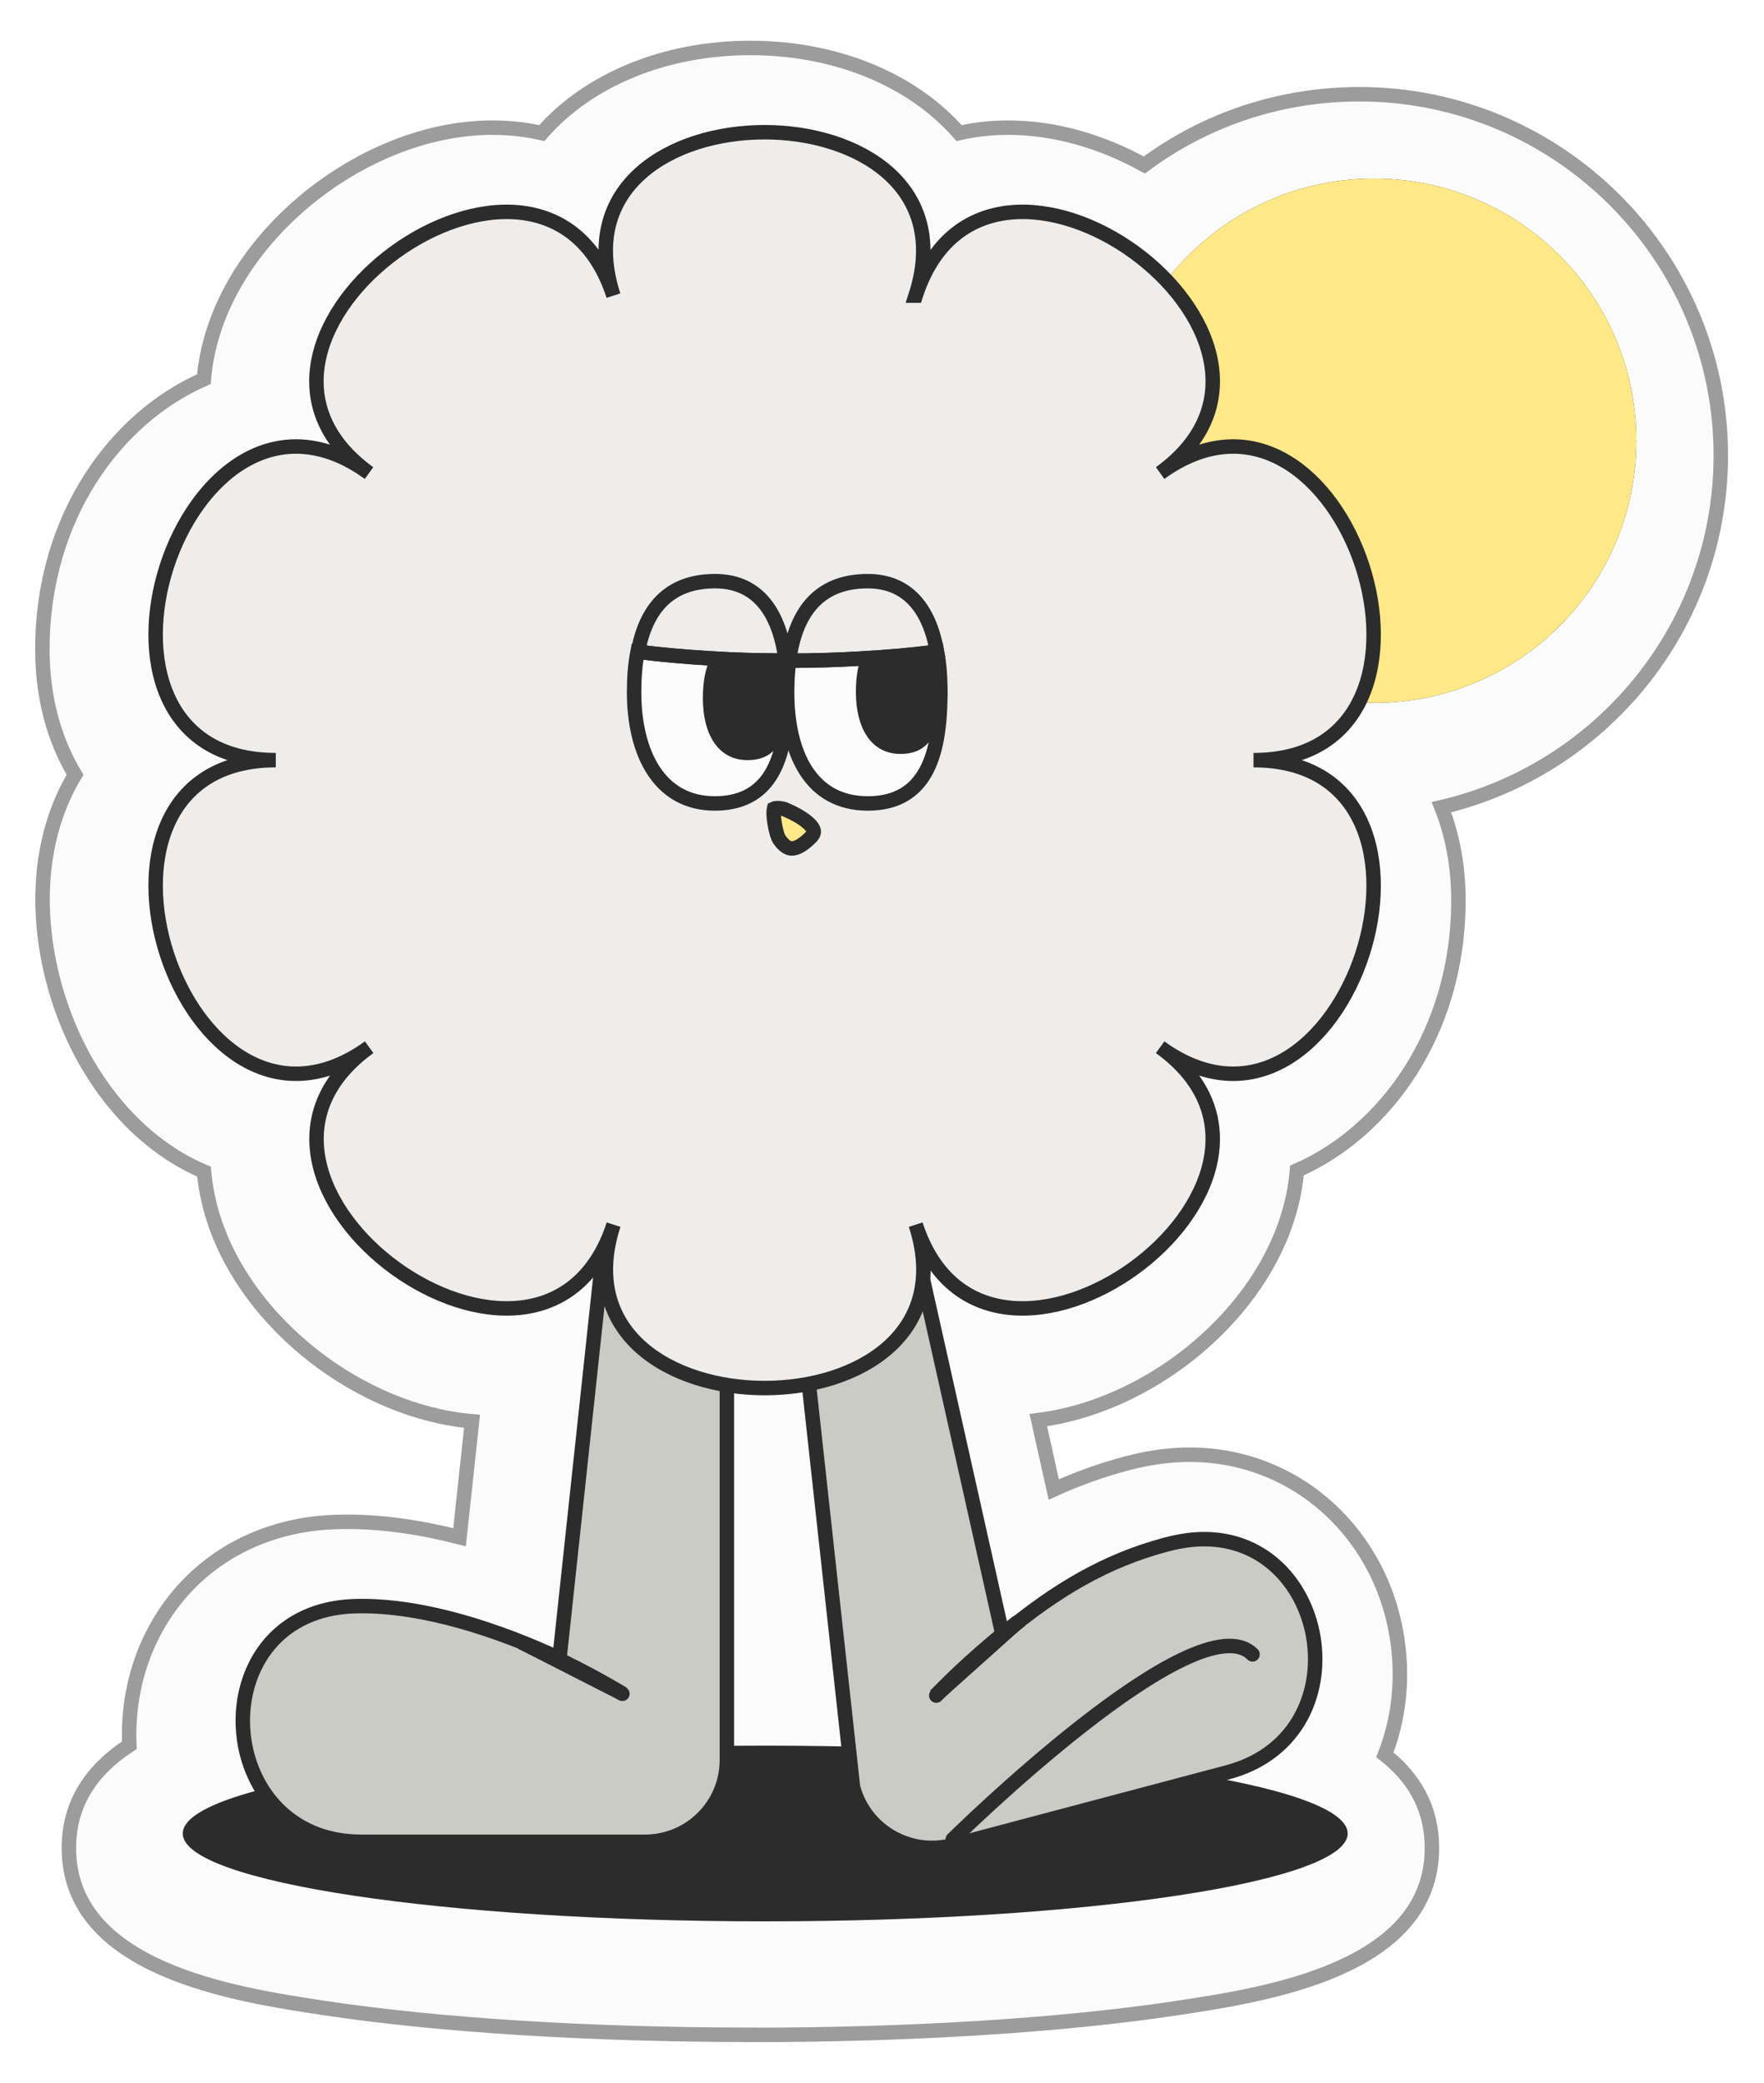<svg width="122" height="144" viewBox="0 0 122 144" fill="none" xmlns="http://www.w3.org/2000/svg">
<g filter="url(#filter0_d_40000162_3897)">
<path d="M52.898 139.676C41.809 139.676 31.326 139.017 23.388 137.819C17.231 136.887 5.764 135.159 5.764 126.758C5.764 123.354 7.682 121.129 9.943 119.658C9.832 117.023 10.354 114.38 11.544 112.036C13.839 107.494 18.207 104.653 23.508 104.26C23.97 104.226 24.467 104.209 24.998 104.209C27.413 104.209 30.016 104.568 32.782 105.278L33.647 97.262C25.966 96.595 18.164 90.607 15.8 83.344C15.432 82.224 15.21 81.103 15.107 79.999C11.887 78.639 9.061 76.047 6.98 72.454C3.923 67.159 2.45 59.024 6.064 52.779C6.106 52.702 6.149 52.633 6.192 52.565C4.71 50.101 3.931 47.15 3.931 43.891C3.931 34.695 9.069 27.843 15.098 25.216C15.192 24.087 15.424 22.949 15.8 21.803C18.31 14.095 26.942 7.825 35.06 7.825C36.242 7.825 37.381 7.953 38.469 8.201C41.706 4.497 46.998 2.316 52.898 2.316C58.799 2.316 64.091 4.497 67.328 8.201C68.416 7.953 69.555 7.825 70.737 7.825C73.888 7.825 77.151 8.749 80.14 10.408C84.387 7.252 89.56 5.515 95.015 5.515C108.803 5.515 120.012 16.713 120.012 30.486C120.012 42.308 111.748 52.231 100.693 54.806C101.455 56.731 101.866 58.895 101.866 61.239C101.866 70.435 96.728 77.296 90.699 79.922C90.605 81.052 90.373 82.189 89.997 83.336C87.701 90.393 80.277 96.236 72.809 97.185L73.88 101.976C75.515 101.232 77.177 100.641 78.898 100.179C79.318 100.068 79.78 99.957 80.328 99.854C81.339 99.666 82.323 99.572 83.291 99.572C90.639 99.572 96.685 105.064 97.678 112.635C98.038 115.372 97.695 117.99 96.779 120.317C98.706 121.831 100.033 123.901 100.033 126.767C100.033 135.167 88.566 136.895 82.409 137.828C74.471 139.026 63.989 139.684 52.898 139.684V139.676Z" fill="#FBFBFB"/>
<path d="M52.898 139.676C41.809 139.676 31.326 139.017 23.388 137.819C17.231 136.887 5.764 135.159 5.764 126.758C5.764 123.354 7.682 121.129 9.943 119.658C9.832 117.023 10.354 114.38 11.544 112.036C13.839 107.494 18.207 104.653 23.508 104.26C23.97 104.226 24.467 104.209 24.998 104.209C27.413 104.209 30.016 104.568 32.782 105.278L33.647 97.262C25.966 96.595 18.164 90.607 15.8 83.344C15.432 82.224 15.21 81.103 15.107 79.999C11.887 78.639 9.061 76.047 6.98 72.454C3.923 67.159 2.45 59.024 6.064 52.779C6.106 52.702 6.149 52.633 6.192 52.565C4.71 50.101 3.931 47.15 3.931 43.891C3.931 34.695 9.069 27.843 15.098 25.216C15.192 24.087 15.424 22.949 15.8 21.803C18.31 14.095 26.942 7.825 35.06 7.825C36.242 7.825 37.381 7.953 38.469 8.201C41.706 4.497 46.998 2.316 52.898 2.316C58.799 2.316 64.091 4.497 67.328 8.201C68.416 7.953 69.555 7.825 70.737 7.825C73.888 7.825 77.151 8.749 80.14 10.408C84.387 7.252 89.56 5.515 95.015 5.515C108.803 5.515 120.012 16.713 120.012 30.486C120.012 42.308 111.748 52.231 100.693 54.806C101.455 56.731 101.866 58.895 101.866 61.239C101.866 70.435 96.728 77.296 90.699 79.922C90.605 81.052 90.373 82.189 89.997 83.336C87.701 90.393 80.277 96.236 72.809 97.185L73.88 101.976C75.515 101.232 77.177 100.641 78.898 100.179C79.318 100.068 79.78 99.957 80.328 99.854C81.339 99.666 82.323 99.572 83.291 99.572C90.639 99.572 96.685 105.064 97.678 112.635C98.038 115.372 97.695 117.99 96.779 120.317C98.706 121.831 100.033 123.901 100.033 126.767C100.033 135.167 88.566 136.895 82.409 137.828C74.471 139.026 63.989 139.684 52.898 139.684V139.676Z" stroke="#9C9C9C" stroke-miterlimit="10"/>
</g>
<path d="M95.025 48.597C105.047 48.597 113.172 40.482 113.172 30.47C113.172 20.459 105.047 12.343 95.025 12.343C85.003 12.343 76.879 20.459 76.879 30.47C76.879 40.482 85.003 48.597 95.025 48.597Z" fill="#2C2C2C"/>
<path d="M95.025 48.597C105.047 48.597 113.172 40.482 113.172 30.47C113.172 20.459 105.047 12.343 95.025 12.343C85.003 12.343 76.879 20.459 76.879 30.47C76.879 40.482 85.003 48.597 95.025 48.597Z" fill="#FEE888"/>
<path d="M52.923 132.833C75.171 132.833 93.207 130.114 93.207 126.759C93.207 123.405 75.171 120.685 52.923 120.685C30.675 120.685 12.639 123.405 12.639 126.759C12.639 130.114 30.675 132.833 52.923 132.833Z" fill="#2C2C2C"/>
<path d="M50.272 64.628V121.678C50.272 124.8 47.737 127.333 44.611 127.333H24.974C14.689 127.333 13.79 111.849 24.05 111.07C24.366 111.045 24.692 111.036 25.026 111.036C29.333 111.036 34.3 112.619 38.694 114.655L44.063 64.636H50.272V64.628Z" fill="#CBCBC5" stroke="#2C2C2C" stroke-miterlimit="10"/>
<path d="M43.045 117.1C42.12 116.569 40.074 115.303 36.152 113.592L43.045 117.1Z" fill="#CBCBC5"/>
<path d="M43.045 117.1C42.12 116.569 40.074 115.303 36.152 113.592" stroke="#2C2C2C" stroke-miterlimit="10" stroke-linecap="round"/>
<path d="M52.907 68.013L58.995 123.549C59.8 126.569 62.892 128.365 65.915 127.561L84.892 122.531C94.835 119.896 91.726 104.704 81.612 106.568C81.295 106.628 80.978 106.697 80.662 106.782C76.5 107.886 73.057 109.913 69.332 113.01L58.901 66.422L52.898 68.013H52.907Z" fill="#CBCBC5" stroke="#2C2C2C" stroke-miterlimit="10"/>
<path d="M64.754 117.225C65.508 116.472 67.169 114.727 70.518 112.066L64.754 117.225Z" fill="#CBCBC5"/>
<path d="M64.754 117.225C65.508 116.472 67.169 114.727 70.518 112.066" stroke="#2C2C2C" stroke-miterlimit="10" stroke-linecap="round"/>
<path d="M65.893 127.165C65.893 127.165 82.772 110.509 86.626 114.376" stroke="#2C2C2C" stroke-miterlimit="10" stroke-linecap="round"/>
<path d="M63.322 20.439C68.221 5.375 37.529 5.375 42.427 20.439C37.529 5.375 12.694 23.39 25.522 32.706C12.702 23.39 3.214 52.553 19.074 52.553C3.214 52.553 12.702 81.715 25.531 72.399C12.702 81.715 37.529 99.731 42.435 84.666C37.537 99.731 68.23 99.731 63.331 84.666C68.23 99.731 93.064 81.715 80.236 72.399C93.064 81.715 102.553 52.553 86.693 52.553C102.553 52.553 93.064 23.39 80.236 32.706C93.064 23.39 68.238 5.375 63.331 20.439H63.322Z" fill="#EEEDEB"/>
<path d="M63.322 20.439C68.221 5.375 37.529 5.375 42.427 20.439C37.529 5.375 12.694 23.39 25.522 32.706C12.702 23.39 3.214 52.553 19.074 52.553C3.214 52.553 12.702 81.715 25.531 72.399C12.702 81.715 37.529 99.731 42.435 84.666C37.537 99.731 68.23 99.731 63.331 84.666C68.23 99.731 93.064 81.715 80.236 72.399C93.064 81.715 102.553 52.553 86.693 52.553C102.553 52.553 93.064 23.39 80.236 32.706C93.064 23.39 68.238 5.375 63.331 20.439H63.322Z" fill="#EEEDEB" stroke="#2C2C2C" stroke-miterlimit="10"/>
<path d="M43.068 117.099L36.285 113.643C40.139 115.336 42.151 116.577 43.068 117.099Z" fill="white" stroke="#2C2C2C" stroke-miterlimit="10"/>
<path d="M43.068 117.099L36.285 113.643C40.139 115.336 42.151 116.577 43.068 117.099Z" fill="white" stroke="#2C2C2C" stroke-miterlimit="10" stroke-linecap="round"/>
<path d="M70.391 112.133L64.687 117.24C65.398 116.53 66.897 114.956 69.843 112.57C70.022 112.424 70.202 112.279 70.391 112.133Z" fill="white" stroke="#2C2C2C" stroke-miterlimit="10"/>
<path d="M70.391 112.133L64.687 117.24C65.398 116.53 66.897 114.956 69.843 112.57C70.022 112.424 70.202 112.279 70.391 112.133Z" fill="white" stroke="#2C2C2C" stroke-miterlimit="10" stroke-linecap="round"/>
<path d="M54.448 47.856V48.139C54.448 48.31 54.44 48.472 54.44 48.643C54.431 48.9 54.414 49.157 54.397 49.405C54.397 49.482 54.388 49.559 54.38 49.636C54.114 53.023 52.915 55.547 49.43 55.547C45.61 55.547 43.855 52.099 43.855 47.856C43.855 46.873 43.923 45.923 44.094 45.059C45.705 45.264 47.383 45.41 49.104 45.512C50.706 45.615 52.341 45.666 54.02 45.666C54.114 45.675 54.217 45.675 54.311 45.675C54.405 46.368 54.448 47.095 54.448 47.856Z" fill="#FBFBFB" stroke="#2C2C2C" stroke-miterlimit="10"/>
<path d="M54.485 48.138V48.292C54.485 48.412 54.485 48.523 54.477 48.643C54.468 48.899 54.451 49.156 54.434 49.404C54.434 49.481 54.425 49.558 54.417 49.635C54.211 51.329 53.509 52.552 51.702 52.552C49.587 52.552 48.611 50.644 48.611 48.292C48.611 47.231 48.756 46.256 49.142 45.512C50.743 45.614 52.379 45.666 54.057 45.666C54.34 46.35 54.468 47.206 54.485 48.138Z" fill="#2C2C2C"/>
<path d="M65.04 47.856C65.04 48.002 65.04 48.147 65.032 48.293C64.972 52.33 63.953 55.547 60.014 55.547C56.074 55.547 54.438 52.099 54.438 47.856C54.438 47.095 54.481 46.368 54.575 45.675C56.254 45.675 57.89 45.624 59.491 45.529C61.238 45.435 62.917 45.29 64.544 45.085H64.552C64.638 45.085 64.724 45.076 64.809 45.059C64.946 45.786 65.015 46.573 65.032 47.394C65.04 47.548 65.04 47.702 65.04 47.856Z" fill="#FBFBFB" stroke="#2C2C2C" stroke-miterlimit="10"/>
<path d="M53.793 55.868C53.895 55.87 53.995 55.884 54.072 55.898C54.11 55.904 54.141 55.911 54.16 55.915C54.17 55.917 54.178 55.919 54.182 55.92C54.183 55.92 54.184 55.92 54.185 55.92L54.218 55.929C54.234 55.935 54.253 55.943 54.274 55.951C54.363 55.988 54.489 56.042 54.637 56.112C54.936 56.252 55.308 56.448 55.629 56.681C55.964 56.924 56.176 57.158 56.251 57.353C56.284 57.438 56.288 57.508 56.272 57.575C56.255 57.645 56.206 57.751 56.071 57.888C55.374 58.586 54.933 58.685 54.683 58.652C54.421 58.617 54.159 58.412 53.883 58.012C53.855 57.97 53.795 57.841 53.729 57.617C53.667 57.408 53.61 57.156 53.57 56.901C53.529 56.644 53.506 56.396 53.506 56.196C53.507 56.023 53.525 55.934 53.532 55.904C53.538 55.901 53.544 55.898 53.554 55.895C53.606 55.878 53.687 55.866 53.793 55.868Z" fill="#FEE888" stroke="#2C2C2C"/>
<path d="M54.339 45.68C54.245 45.68 54.142 45.68 54.048 45.671C52.369 45.671 50.734 45.62 49.132 45.517C47.411 45.415 45.733 45.269 44.123 45.064C44.645 42.207 46.169 40.179 49.458 40.179C52.515 40.179 53.937 42.498 54.339 45.68Z" stroke="#2C2C2C" stroke-miterlimit="10"/>
<path d="M64.806 45.064C64.72 45.081 64.635 45.09 64.549 45.09H64.54C62.913 45.295 61.235 45.44 59.488 45.535C57.886 45.629 56.251 45.68 54.572 45.68C54.992 42.498 56.499 40.179 60.01 40.179C62.87 40.179 64.301 42.207 64.806 45.064Z" stroke="#2C2C2C" stroke-miterlimit="10"/>
<path d="M65.078 47.864C65.078 48.01 65.078 48.155 65.069 48.3C65.001 50.448 64.401 52.124 62.286 52.124C60.171 52.124 59.194 50.217 59.194 47.864C59.194 47 59.288 46.205 59.528 45.537C61.275 45.443 62.954 45.298 64.581 45.093H64.59C64.881 45.726 65.026 46.521 65.069 47.402C65.078 47.556 65.078 47.71 65.078 47.864Z" fill="#2C2C2C"/>
<defs>
<filter id="filter0_d_40000162_3897" x="0.431" y="0.816" width="121.081" height="142.368" filterUnits="userSpaceOnUse" color-interpolation-filters="sRGB">
<feFlood flood-opacity="0" result="BackgroundImageFix"/>
<feColorMatrix in="SourceAlpha" type="matrix" values="0 0 0 0 0 0 0 0 0 0 0 0 0 0 0 0 0 0 127 0" result="hardAlpha"/>
<feOffset dx="-1" dy="1"/>
<feGaussianBlur stdDeviation="1"/>
<feComposite in2="hardAlpha" operator="out"/>
<feColorMatrix type="matrix" values="0 0 0 0 0 0 0 0 0 0 0 0 0 0 0 0 0 0 0.25 0"/>
<feBlend mode="normal" in2="BackgroundImageFix" result="effect1_dropShadow_40000162_3897"/>
<feBlend mode="normal" in="SourceGraphic" in2="effect1_dropShadow_40000162_3897" result="shape"/>
</filter>
</defs>
</svg>
